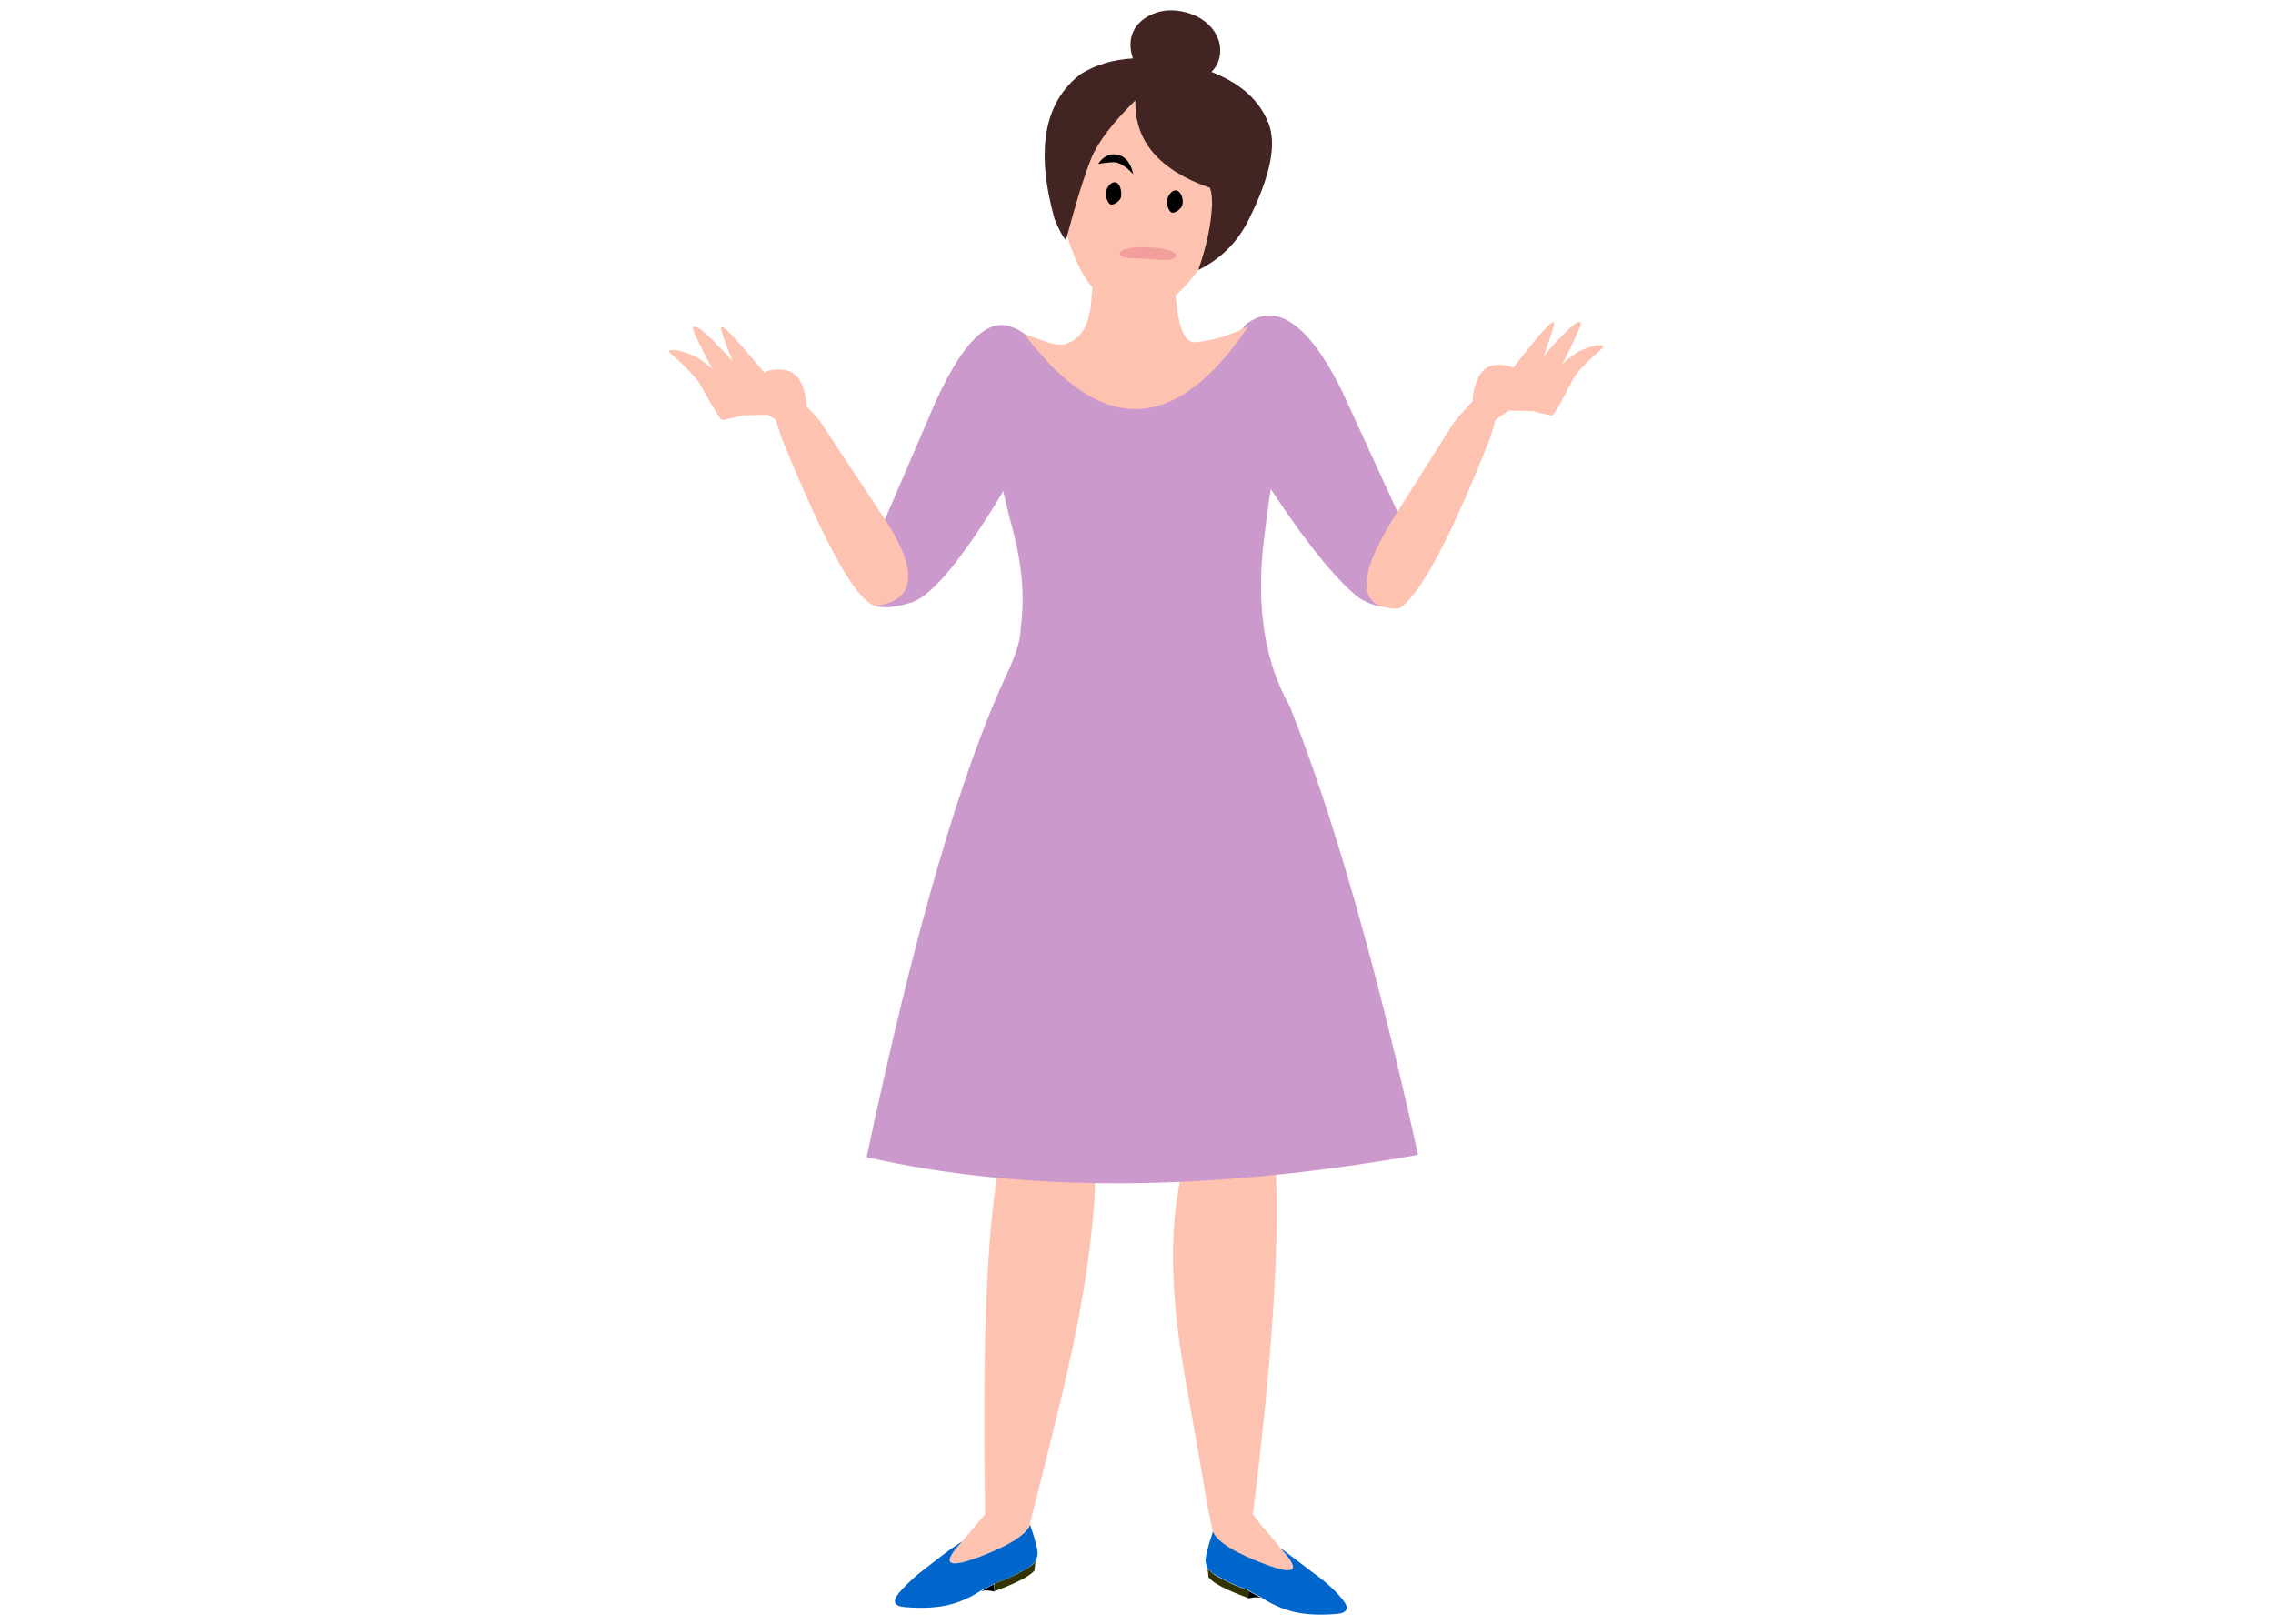 <?xml version="1.0" encoding="utf-8"?>
<!-- Generator: Adobe Illustrator 27.0.0, SVG Export Plug-In . SVG Version: 6.00 Build 0)  -->
<svg version="1.1" id="Vrstva_1" xmlns="http://www.w3.org/2000/svg" xmlns:xlink="http://www.w3.org/1999/xlink" x="0px" y="0px"
	 viewBox="0 0 350 250" style="enable-background:new 0 0 350 250;" xml:space="preserve">
<style type="text/css">
	.st0{fill:#CC99CC;}
	.st1{fill:#FEC2B1;}
	.st2{fill:#0066CC;}
	.st3{fill:#333300;}
	.st4{fill:#422522;}
	.st5{fill:#F29E9C;}
</style>
<g>
	
		<g transform="matrix(0.7,-0.016,0.016,0.7,532.269,512.748)">
		<g transform="matrix(1,0,0,1,0,0)">
			<path class="st0" d="M-555.3-622.1l15.7-34.3c7.2-14.9,13.6-19.8,19.3-14.6c1.8,1.4,4.3,4.7,4.8,10.1c0.8,7.1-1.9,12.1-11.2,26.9
				c-8.7,13.4-15.2,20.6-19.4,21.6C-555.3-609.8-558.4-613-555.3-622.1z"/>
		</g>
	</g>
	
		<g transform="matrix(0.7,0.007,-0.007,0.7,392.706,382.188)">
		<g transform="matrix(1,0,0,1,0,0)">
			<path class="st1" d="M-371-428.6c7.9,11.6,7.5,18.2-1.2,19.6c-4-0.1-11.2-12.4-21.4-36.9c-5.1-14.6-2.3-15.8,8.4-3.7L-371-428.6z
				"/>
		</g>
		<g transform="matrix(1,0,0,1,0,0)">
			<path class="st1" d="M-395.9-409.2"/>
		</g>
	</g>
	
		<g transform="matrix(0.7,-0.016,0.016,0.7,353.834,335.404)">
		<g transform="matrix(1,0,0,1,0,0)">
			<path class="st1" d="M-319.3-393.9c-0.4,1-1.3,1.5-2.8,1.5c-0.8,0-1.7-0.4-2.9-1.3c-1.4-1-2.2-1.6-2.6-1.7h-5.7
				c-0.5,0.2-1.3,0.4-2.6,0.6c-1,0.2-1.6,0.3-1.8,0.3c-0.1,0-0.8-1-1.9-3c-1-1.8-1.9-3.4-2.6-4.8c-0.6-1.1-1.9-2.7-3.9-4.7
				c-1.9-1.8-2.9-2.7-2.9-2.7c0-0.2,0-0.3,0.1-0.3c0,0,0.1-0.1,0.3-0.1h1.3c1.9,0.5,3.4,1.1,4.6,1.8c0.7,0.4,1.8,1.3,3.3,2.6
				c-0.7-1.1-1.5-2.9-2.6-5.2s-1.6-3.6-1.6-3.9c0-0.1,0-0.2,0-0.2c0,0,0,0,0.1-0.1l0.1,0c0.1,0,0.2,0,0.4,0c0.5,0,1.7,1,3.7,3
				c1.7,1.8,3.2,3.4,4.3,4.8c-0.3-0.8-0.7-2-1.3-3.6c-0.7-2.1-1.1-3.4-1.1-3.8c0-0.9,1.5,0.5,4.6,4.2c1.5,1.9,3.1,3.8,4.7,5.8
				c0.1,0,0.3-0.1,0.6-0.3c0.6-0.2,1.4-0.3,2.6-0.3c2.8,0,4.6,1.5,5.4,4.6c0.4,1.5,0.6,3.2,0.5,4.8
				C-319.1-395-319.2-394.2-319.3-393.9z"/>
		</g>
	</g>
	
		<g transform="matrix(0.7,0.016,-0.016,0.7,523.667,513.59)">
		<g transform="matrix(1,0,0,1,0,0)">
			<path class="st0" d="M-450.4-602c1.2,4.5,0.5,7.9-2,10.5c-2.6,2.3-5.9,2.3-10.1,0c-4.7-3.4-11.3-10.9-19.5-22.7
				c-10.1-14.9-16.3-24-10.6-24.8c-0.4-6.7,2-10.1,3.7-12.2c6.4-5.2,13.8-0.6,21.6,14.5L-450.4-602z"/>
		</g>
	</g>
	
		<g transform="matrix(0.7,-0.007,0.007,0.7,626.454,382.289)">
		<g transform="matrix(1,0,0,1,0,0)">
			<path class="st1" d="M-562.7-455.1c-8.9,21.7-15.6,34.1-20.3,37c-9.1,0.1-9.5-6.5-1.1-19.8l13.5-20.9
				C-560.5-470.9-557.8-469.7-562.7-455.1z"/>
		</g>
	</g>
	
		<g transform="matrix(0.7,0.016,-0.016,0.7,666.726,335.281)">
		<g transform="matrix(1,0,0,1,0,0)">
			<path class="st1" d="M-608.8-388.6c0,0.1-0.9,1-2.8,2.7c-2,2-3.2,3.6-3.7,4.7c-0.7,1.4-1.5,3-2.4,4.8c-1.1,2-1.7,3-1.8,3
				c-0.1,0-0.7-0.1-1.7-0.3c-1.2-0.2-2-0.4-2.4-0.6h-5.4c-0.3,0.1-1.1,0.7-2.4,1.7c-1.1,0.9-2,1.3-2.8,1.3c-1.4,0-2.3-0.5-2.7-1.5
				c-0.1-0.3-0.2-1-0.2-2.1c-0.1-1.7,0-3.3,0.5-4.8c0.8-3.1,2.5-4.6,5.1-4.6c1.1,0,1.9,0.1,2.5,0.3c0.3,0.2,0.5,0.3,0.6,0.3
				c1.5-2,3-4,4.4-5.8c2.9-3.7,4.4-5.1,4.4-4.2c0,0.4-0.3,1.6-1,3.8c-0.5,1.6-0.9,2.8-1.2,3.6c1.1-1.4,2.4-3.1,4.1-4.8
				c1.9-2,3-3,3.5-3c0.1,0,0.3,0,0.3,0l0.1,0c0,0,0,0.1,0.1,0.1c0,0,0,0.1,0,0.2c0,0.3-0.5,1.6-1.5,3.9c-1,2.3-1.8,4-2.5,5.2
				c1.4-1.3,2.4-2.1,3.1-2.6c1.1-0.7,2.6-1.3,4.4-1.8h1.2c0.1,0,0.2,0.1,0.3,0.1C-608.8-388.9-608.8-388.8-608.8-388.6z"/>
		</g>
	</g>
	<g transform="matrix(0.7,0,0,0.7,178,165)">
		<g transform="matrix(1,0,0,1,0,0)">
			<g transform="matrix(1,0,0,1,409.828,771.873)">
				<path class="st1" d="M-437.5-672.2c-1,2.3-4.9,4.7-11.6,7.2c-6.7,2.5-7.9,1.3-3.4-3.5c1.3-1.6,3-3.6,4.9-5.8
					c0.1-0.1,0.1-0.1,0.2-0.2c-0.7-37.5,0.4-63.2,3.1-77c4.7-12.9,8.8-19.4,12.3-19.4c3.5,0,6.3,6.5,8.5,19.4
					c0.6,3.1,0.2,9.7-1.1,19.9c-1.3,10.2-3.8,22.6-7.5,37.4c-2.5,10.2-4.2,16.8-5,19.9C-437.4-672.9-437.6-672.2-437.5-672.2
					c0.3,0.1,0.4,0.2,0.4,0.2C-437.2-671.9-437.3-672-437.5-672.2z"/>
			</g>
			<g transform="matrix(1,0,0,1,378.731,909.977)">
				<path class="st2" d="M-421.4-806.6c-4.5,4.8-3.4,6,3.4,3.5c6.7-2.5,10.6-4.9,11.6-7.2c1.2,3.6,1.8,5.8,1.6,6.6
					c-0.1,0.8-0.3,1.3-0.5,1.5c-0.1,0-0.1,0.1-0.2,0.2c0,0.1-0.4,0.4-1,0.9c-0.6,0.5-1.6,1-3,1.7c-1.3,0.7-2.8,1.3-4.3,1.8
					c-0.2,0.1-0.4,0.1-0.6,0.2l0.1,0c0,0-0.1,0-0.1,0c0,0,0,0,0,0c0,0,0,0,0,0v0l0,0.1c-0.6,0.3-1.3,0.7-2.1,1.1l-0.8,0.4h0
					c-1.5,1-3.1,1.8-4.7,2.4c-1.6,0.6-3.3,1-5.3,1.2c-1.9,0.2-4.1,0.2-6.6,0c-2.5-0.2-2.9-1.3-1.3-3.2c1.6-1.9,3.8-3.9,6.5-5.9
					c1.7-1.3,3.2-2.5,4.6-3.5C-422.2-806.1-421.4-806.7-421.4-806.6z M-414.4-797.4L-414.4-797.4L-414.4-797.4
					C-414.4-797.5-414.4-797.5-414.4-797.4L-414.4-797.4L-414.4-797.4L-414.4-797.4z"/>
			</g>
			<g transform="matrix(1,0,0,1,405.5,915.675)">
				<path class="st3" d="M-441-801.4l-0.1-1.6l0-0.1v0c0,0,0,0,0,0c0,0,0,0,0,0c0,0,0.1,0,0.1,0l-0.1,0c0.2-0.1,0.4-0.1,0.6-0.2
					c1.5-0.5,2.9-1.1,4.3-1.8c1.3-0.7,2.3-1.2,3-1.7c0.6-0.5,1-0.8,1-0.9c0-0.1,0.1-0.2,0.2-0.2c-0.1,0.9-0.2,1.6-0.2,1.9
					C-433.2-804.7-436.2-803.2-441-801.4z M-441.2-803.2C-441.2-803.2-441.1-803.2-441.2-803.2L-441.2-803.2L-441.2-803.2
					L-441.2-803.2z"/>
			</g>
			<g transform="matrix(1,0,0,1,390.45,921.95)">
				<path d="M-426.1-809.2l0.1,1.6v0c-1.3-0.3-2.2-0.3-2.9-0.1h0l0.8-0.4C-427.4-808.6-426.7-808.9-426.1-809.2z"/>
			</g>
		</g>
	</g>
	<g transform="matrix(0.7,0,0,0.7,178,165)">
		<g transform="matrix(1,0,0,1,0,0)">
			<g transform="matrix(1,0,0,1,527.804,774.045)">
				<path class="st1" d="M-500.4-669.2c4.5,4.8,3.4,6-3.4,3.6c-6.7-2.5-10.6-4.9-11.6-7.2c0,0-0.1,0-0.1,0c0.1,0,0.1,0,0.2-0.1
					c-1.1-5.3-1.5-7.2-1.2-5.6c-0.7-4.6-2.4-14.2-5-28.8c-3.6-20.4-3.4-36.5,0.5-48.3c6-22.3,12.4-23,19.2-2.2
					c1.5,17.4-0.1,44.4-4.7,81.1c0.7,0.9,1.3,1.7,1.9,2.5C-502.9-672.3-501.5-670.7-500.4-669.2z"/>
			</g>
			<g transform="matrix(1,0,0,1,525.05,919.5)">
				<path class="st3" d="M-504.6-805.3l-0.1,1.6c-4.9-1.8-7.8-3.3-8.8-4.6c0-0.3-0.1-0.9-0.2-1.9c0.1,0,0.1,0.1,0.2,0.2
					c0.1,0.1,0.4,0.4,1,0.9c0.6,0.5,1.6,1,3,1.7c1.3,0.7,2.8,1.3,4.3,1.8C-505.1-805.5-504.9-805.5-504.6-805.3
					C-504.7-805.4-504.7-805.4-504.6-805.3C-504.7-805.4-504.7-805.4-504.6-805.3C-504.7-805.4-504.6-805.4-504.6-805.3
					L-504.6-805.3L-504.6-805.3z M-504.6-805.4L-504.6-805.4C-504.6-805.5-504.6-805.5-504.6-805.4L-504.6-805.4z"/>
			</g>
			<g transform="matrix(1,0,0,1,551.815,913.776)">
				<path class="st2" d="M-524.4-808.9c0-0.1,0.8,0.5,2.5,1.8c1.3,1,2.9,2.2,4.6,3.5c2.8,2,4.9,3.9,6.5,5.9c1.6,1.9,1.1,3-1.3,3.2
					c-2.5,0.2-4.7,0.2-6.6,0c-1.9-0.2-3.6-0.6-5.2-1.2c-1.6-0.6-3.2-1.4-4.7-2.4h0.1l-0.8-0.4c-0.8-0.4-1.4-0.8-2-1.1l0-0.1v0
					c0,0,0,0,0,0s0,0,0,0c0,0,0,0,0,0c-0.2-0.1-0.3-0.1-0.6-0.2c-1.5-0.5-2.9-1.1-4.3-1.8c-1.3-0.7-2.3-1.2-3-1.7
					c-0.6-0.5-1-0.8-1-0.9c-0.1-0.1-0.1-0.2-0.2-0.2c-0.2-0.2-0.3-0.7-0.5-1.5c-0.1-0.8,0.4-3,1.6-6.6c1,2.3,4.9,4.7,11.6,7.2
					C-521-802.9-519.9-804.1-524.4-808.9z M-531.4-799.8C-531.4-799.8-531.4-799.8-531.4-799.8L-531.4-799.8L-531.4-799.8
					L-531.4-799.8z"/>
			</g>
			<g transform="matrix(1,0,0,1,540.1,925.75)">
				<path d="M-516.9-810c-0.7-0.2-1.6-0.2-2.9,0.1v0l0.1-1.6c0.6,0.3,1.3,0.7,2,1.1L-516.9-810L-516.9-810z"/>
			</g>
		</g>
	</g>
	<g transform="matrix(0.7,0,0,0.7,178,165)">
		<g transform="matrix(1,0,0,1,474.387,206.159)">
			<path class="st1" d="M-487.4-399.6l1-0.2c-0.2-1.6-0.4-3.4-0.6-5.2h19.4c-0.4,4.7-0.5,8.6-0.3,11.8c0.4-0.8,0.9-2,1.6-3.6
				c-0.7,2.4-1.3,4.7-1.9,6.9l-1.8-0.3c0.6,3.9,0.6,3.8-0.1-0.2c-0.7,16.2,0.8,24.1,4.5,23.8c3.7-0.4,7.2-1.4,10.6-3.1
				c3.4-1.7,6.1-0.5,7.9,3.6c-0.5,0.4-1,0.8-1.5,1.2c-4.4,3.7-7.8,7.9-10.2,12.7c-13,14.3-26.5,13.1-40.5-3.6
				c-2-3.8-5.2-6.3-9.5-7.5c-0.3-0.1-0.5-0.1-0.8-0.2c0.5-4.7,1.9-6.7,4.3-5.7c2.4,0.9,4.6,1.8,6.8,2.5c2.1,0.8,3.8,0.8,4.9,0.2
				c3.2-1.2,4.9-4.8,5.1-10.8c0.7-5.8,1.5-11,2.2-15.6l-1.1-0.2C-487.4-395.2-487.4-397.4-487.4-399.6z"/>
		</g>
		<g transform="matrix(1,0,0,1,477.15,453.3)">
			<g transform="matrix(1,0,0,1,0,0)">
				<path class="st0" d="M-514.8-614.5L-514.8-614.5c0,0,0.1-0.1,0.1-0.1c2.1-3.2,4.9-3.6,8.5-1.1c17.1,22.9,33.7,22.2,49.8-2.2
					c4-1.6,6.6-0.7,8,2.7c0.5,5.7-0.8,17.8-3.9,36.3c-0.4,3.1-0.8,6.2-1.2,9.3c-1.6,14.3,0.3,26.3,5.8,36c9.6,24.1,19,57,28.2,98.6
					c-46.4,8.2-86.9,8.3-121.3,0.5c10.5-49.6,20.9-85.2,31.1-106.8c1.8-3.9,2.8-7.1,2.8-9.6c0.9-6.7,0.3-13.7-1.6-21
					c-2.3-8.4-3.9-16.7-5.1-25c-1.7-9.5-2.1-15.2-1.4-17.1c0,0,0,0,0,0C-514.9-614.4-514.9-614.4-514.8-614.5z"/>
			</g>
		</g>
	</g>
	
		<g transform="matrix(0.7,0.011,-0.011,0.7,179.841,161.037)">
		<g transform="matrix(1,0,0,1,0,0)">
			<g transform="matrix(1,0,0,1,477.435,146.896)">
				<path d="M-492.3-333c1.2-0.3,1.9-0.5,2.1-0.6c-0.9,1.6-1.8,2.5-2.5,2.7c-0.7,0.1-1.5,0-2.3-0.1c-0.8-0.2-1.5-0.6-2.2-1.3
					c-0.5-0.5-0.7-1.1-0.7-1.9c0.4,0.3,1.1,0.6,2.1,1.1C-494.7-332.7-493.5-332.7-492.3-333z M-480.6-330.3c-0.5-1-0.6-1.6-0.5-1.6
					c2.2,1.5,3.9,2.1,5,1.9c1.1-0.2,1.9-0.5,2.5-1c-0.3,1.1-0.9,1.8-1.7,2.3c-0.8,0.4-1.7,0.5-2.9,0.3
					C-479.3-328.7-480.1-329.3-480.6-330.3z"/>
			</g>
			<g transform="matrix(1,0,0,1,0,0)">
				<g transform="matrix(1,0,0,1,481.221,138.935)">
					<path class="st1" d="M-482.6-351.8c6.3,1.1,10.6,4.9,13,11.5c2.4,6.6,2.2,12.8-0.5,18.5c-2.7,5.8-5.9,10.9-9.7,15.4
						c-3.8,4.5-8,6.3-12.8,5.5c-4.8-0.8-8.5-4.1-11.3-10c-2.8-5.9-4.2-12.3-4.1-19.2c0-7,2.7-12.6,8-16.9
						C-494.7-351.3-488.9-352.9-482.6-351.8z"/>
				</g>
			</g>
			<g transform="matrix(1,0,0,1,485.482,108.876)">
				<g transform="matrix(1,0,0,1,0,0)">
					<path class="st4" d="M-497.1-330.2c0.4-2.2,1.7-3.9,3.8-5.1c2.2-1.2,4.6-1.6,7.3-1.1c2.7,0.5,4.9,1.6,6.6,3.5
						c1.6,1.9,2.2,3.9,1.9,6.1c-0.2,1.4-0.8,2.6-1.8,3.6c0.3,0.1,0.6,0.2,0.8,0.3c6,2.4,9.9,5.9,11.9,10.7c2,4.7,0.6,11.8-4,21.4
						c-2.4,5-6,8.7-10.9,11.2c1.8-5.4,2.7-10.3,2.8-14.4c0-1.3-0.1-2.6-0.5-3.7c-11.2-3.7-16.8-10-16.7-19c-4.9,5-8.1,9.3-9.5,12.9
						c-1.4,3.6-3.2,9.7-5.3,18.1c-0.9-1-1.7-2.6-2.6-4.7c-4.4-15-2.7-25.6,5.3-31.9c3.3-2.1,7.1-3.3,11.4-3.6
						C-497.1-327.3-497.3-328.7-497.1-330.2z"/>
				</g>
			</g>
		</g>
	</g>
	
		<g transform="matrix(1,0.016,-0.016,1,496.424,501.409)">
		<g transform="matrix(1,0,0,1,0,0)">
			<path d="M-332.1-468c-0.8-0.2-1.4,0.9-1.5,1.5s0.3,1.8,0.8,1.9c0.4,0.1,1.2-0.4,1.5-1C-331.1-466.3-331.3-467.8-332.1-468z"/>
		</g>
	</g>
	
		<g transform="matrix(1,0.016,-0.016,1,520.498,504.791)">
		<g transform="matrix(1,0,0,1,0,0)">
			<path d="M-346.8-469.9c-0.8-0.2-1.4,0.9-1.5,1.5s0.3,1.8,0.8,1.9c0.4,0.1,1.2-0.4,1.5-1C-345.7-468.1-345.9-469.6-346.8-469.9z"
				/>
		</g>
	</g>
	
		<g transform="matrix(1,0.016,-0.016,1,496.491,501.097)">
		<g transform="matrix(1,0,0,1,0,0)">
			<path d="M-332.2-472c-1.8-0.2-2.7,1.5-2.7,1.5s1.6-0.3,2.4-0.3c0.7,0,1.8,0.5,3,1.8C-329.7-469.9-330.3-471.8-332.2-472z"/>
		</g>
	</g>
	
		<g transform="matrix(1,0.016,-0.016,1,496.491,501.097)">
		<g transform="matrix(1,0,0,1,0,0)">
			<path class="st5" d="M-327.7-457.8c-2.3,0-3.9,0.5-3.6,1.2s2.9,0.5,4.3,0.6c1.4,0.1,4.2,0.4,4.3-0.6
				C-322.7-457.4-325.4-457.8-327.7-457.8z"/>
		</g>
	</g>
</g>
</svg>
